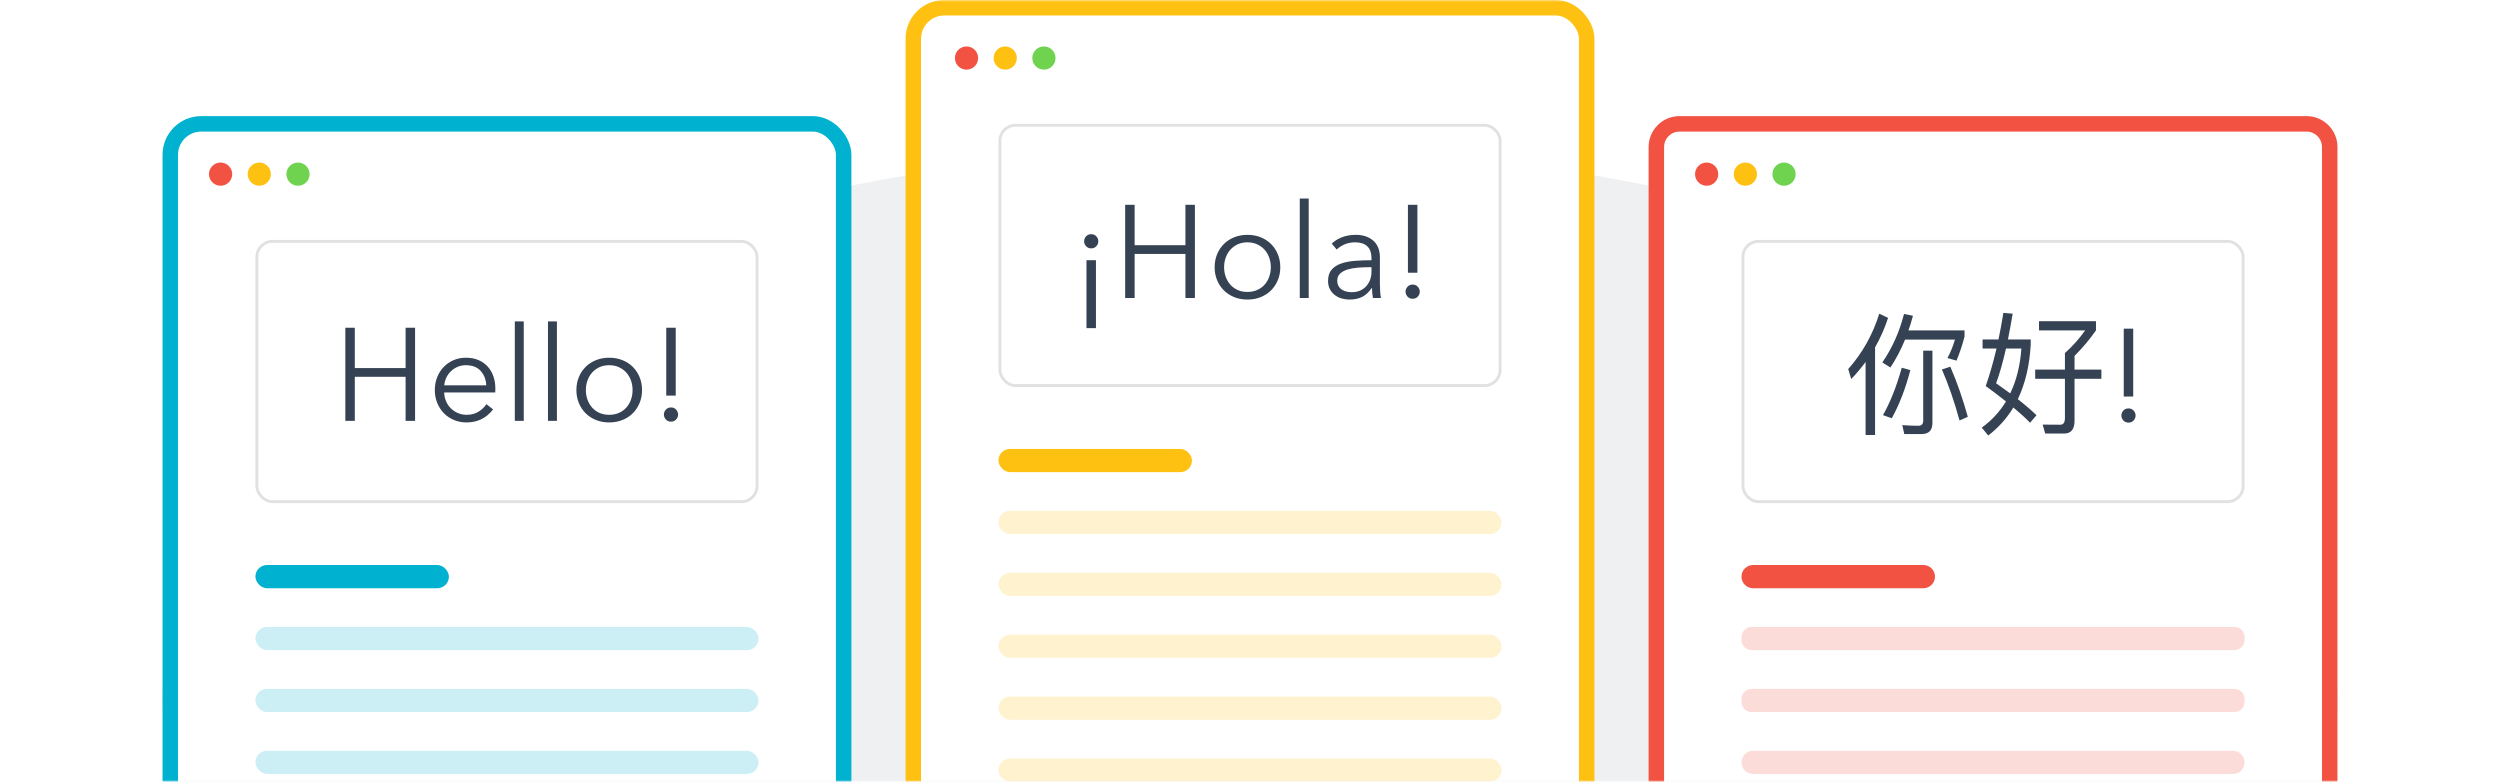 <svg xmlns="http://www.w3.org/2000/svg" xmlns:xlink="http://www.w3.org/1999/xlink" width="646" height="202" viewBox="0 0 646 202">
  <defs>
    <rect id="language-templates-a" width="660" height="202" x="0" y="0"/>
    <filter id="language-templates-b" width="125.6%" height="150.3%" x="-12.8%" y="-25.2%" filterUnits="objectBoundingBox">
      <feGaussianBlur in="SourceGraphic" stdDeviation="24"/>
    </filter>
    <filter id="language-templates-d" width="118%" height="113.7%" x="-9%" y="-6.8%" filterUnits="objectBoundingBox">
      <feOffset in="SourceAlpha" result="shadowOffsetOuter1"/>
      <feGaussianBlur in="shadowOffsetOuter1" result="shadowBlurOuter1" stdDeviation="4"/>
      <feColorMatrix in="shadowBlurOuter1" result="shadowMatrixOuter1" values="0 0 0 0 0   0 0 0 0 0   0 0 0 0 0  0 0 0 0.097 0"/>
      <feMerge>
        <feMergeNode in="shadowMatrixOuter1"/>
        <feMergeNode in="SourceGraphic"/>
      </feMerge>
    </filter>
    <filter id="language-templates-e" width="118%" height="113.7%" x="-9%" y="-6.8%" filterUnits="objectBoundingBox">
      <feOffset in="SourceAlpha" result="shadowOffsetOuter1"/>
      <feGaussianBlur in="shadowOffsetOuter1" result="shadowBlurOuter1" stdDeviation="4"/>
      <feColorMatrix in="shadowBlurOuter1" result="shadowMatrixOuter1" values="0 0 0 0 0   0 0 0 0 0   0 0 0 0 0  0 0 0 0.097 0"/>
      <feMerge>
        <feMergeNode in="shadowMatrixOuter1"/>
        <feMergeNode in="SourceGraphic"/>
      </feMerge>
    </filter>
    <filter id="language-templates-f" width="118%" height="113.7%" x="-9%" y="-6.8%" filterUnits="objectBoundingBox">
      <feOffset in="SourceAlpha" result="shadowOffsetOuter1"/>
      <feGaussianBlur in="shadowOffsetOuter1" result="shadowBlurOuter1" stdDeviation="4"/>
      <feColorMatrix in="shadowBlurOuter1" result="shadowMatrixOuter1" values="0 0 0 0 0   0 0 0 0 0   0 0 0 0 0  0 0 0 0.097 0"/>
      <feMerge>
        <feMergeNode in="shadowMatrixOuter1"/>
        <feMergeNode in="SourceGraphic"/>
      </feMerge>
    </filter>
  </defs>
  <g fill="none" fill-rule="evenodd" transform="translate(-7)">
    <mask id="language-templates-c" fill="#fff">
      <use xlink:href="#language-templates-a"/>
    </mask>
    <use fill="#FFF" fill-opacity="0" xlink:href="#language-templates-a"/>
    <ellipse cx="330" cy="181" fill="#384254" fill-opacity=".08" filter="url(#language-templates-b)" mask="url(#language-templates-c)" rx="281" ry="143"/>
    <g filter="url(#language-templates-d)" mask="url(#language-templates-c)">
      <g transform="translate(433 30)">
        <path fill="#FFF" stroke="#F15242" stroke-width="4" d="M170.006,2 C171.661,2 173.159,2.672 174.244,3.757 C175.329,4.844 176,6.345 176,8.004 L176,8.004 L176,225.996 C176,227.655 175.329,229.156 174.244,230.243 C173.16,231.329 171.662,232 170.006,232 L170.006,232 L7.994,232 C6.339,232 4.841,231.328 3.756,230.243 C2.671,229.156 2,227.655 2,225.996 L2,225.996 L2,8.004 C2,6.345 2.671,4.844 3.756,3.757 C4.84,2.671 6.338,2 7.994,2 L7.994,2 Z"/>
        <circle cx="15" cy="15" r="3" fill="#F15242"/>
        <circle cx="25" cy="15" r="3" fill="#FFC111"/>
        <circle cx="35" cy="15" r="3" fill="#6FD350"/>
        <rect width="129.25" height="67.25" x="24.375" y="32.375" fill="#FFF" stroke="#E1E1E1" stroke-width=".75" rx="4"/>
        <path fill="#F15242" d="M24,119 C24,117.343 25.337,116 26.997,116 L71.003,116 C72.658,116 74,117.347 74,119 L74,119 C74,120.657 72.663,122 71.003,122 L26.997,122 C25.342,122 24,120.653 24,119 L24,119 Z"/>
        <path fill="#F15242" fill-opacity=".2" d="M24 134.632C24 133.178 25.184 132 26.626 132L151.374 132C152.824 132 154 133.171 154 134.632L154 135.368C154 136.822 152.816 138 151.374 138L26.626 138C25.176 138 24 136.829 24 135.368L24 134.632zM24 150.632C24 149.178 25.184 148 26.626 148L151.374 148C152.824 148 154 149.171 154 150.632L154 151.368C154 152.822 152.816 154 151.374 154L26.626 154C25.176 154 24 152.829 24 151.368L24 150.632zM24 167C24 165.343 25.35 164 26.991 164L151.009 164C152.661 164 154 165.347 154 167L154 167C154 168.657 152.65 170 151.009 170L26.991 170C25.339 170 24 168.653 24 167L24 167z"/>
        <path fill="#354254" fill-rule="nonzero" d="M58.516,82.4 L58.516,59.756 C59.876,57.376 60.998,54.826 61.882,52.14 L59.604,51.052 C57.938,56.424 55.252,61.218 51.58,65.366 L52.362,67.95 C53.688,66.556 54.912,65.094 56.068,63.53 L56.068,82.4 L58.516,82.4 Z M62.494,64.958 C63.922,62.782 65.18,60.402 66.268,57.75 L79.154,57.75 C78.644,59.518 77.998,61.082 77.216,62.51 L79.562,63.19 C80.412,61.15 81.092,59.076 81.636,56.968 L81.636,55.37 L67.152,55.37 C67.56,54.18 67.968,52.922 68.308,51.596 L65.996,51.12 C64.84,55.71 62.97,59.892 60.386,63.666 L62.494,64.958 Z M70.518,82.162 C72.388,82.162 73.34,81.21 73.34,79.306 L73.34,60.606 L70.96,60.606 L70.96,78.694 C70.96,79.578 70.518,80.02 69.668,80.02 C68.376,80.02 66.982,79.952 65.554,79.85 L66.064,82.162 L70.518,82.162 Z M80.344,78.66 L82.486,77.708 C81.194,73.084 79.698,68.766 77.964,64.754 L75.788,65.468 C77.454,69.276 78.984,73.696 80.344,78.66 Z M62.834,78.082 C64.806,74.512 66.404,70.364 67.628,65.638 L65.418,65.026 C64.024,69.99 62.392,74.07 60.556,77.266 L62.834,78.082 Z M87.756,82.536 C90.374,80.53 92.55,78.116 94.25,75.294 C95.95,76.722 97.412,78.014 98.568,79.238 L100.234,77.3 C98.976,76.076 97.378,74.682 95.406,73.152 C97.31,69.174 98.432,64.482 98.738,59.11 L98.738,57.716 L92.856,57.716 C93.264,55.676 93.672,53.432 94.08,51.052 L91.666,50.848 C91.292,53.194 90.884,55.472 90.408,57.716 L86.294,57.716 L86.294,60.062 L89.898,60.062 C89.082,63.53 88.164,66.76 87.11,69.752 C89.014,71.146 90.782,72.472 92.346,73.73 C90.748,76.382 88.674,78.626 86.09,80.496 L87.756,82.536 Z M107.374,82.026 C109.142,82.026 110.06,80.938 110.06,78.762 L110.06,67.882 L116.996,67.882 L116.996,65.502 L110.06,65.502 L110.06,61.966 C112.1,59.926 113.97,57.716 115.602,55.37 L115.602,52.99 L100.88,52.99 L100.88,55.37 L112.814,55.37 C111.148,57.682 109.414,59.62 107.578,61.218 L107.578,65.502 L99.894,65.502 L99.894,67.882 L107.578,67.882 L107.578,78.014 C107.578,79.17 107.17,79.748 106.388,79.748 C104.756,79.748 103.226,79.714 101.832,79.714 L102.478,82.026 L107.374,82.026 Z M93.434,71.656 C92.312,70.84 91.088,69.956 89.796,69.038 C90.68,66.658 91.53,63.666 92.346,60.062 L96.324,60.062 C96.018,64.414 95.066,68.29 93.434,71.656 Z M125.224,72.472 L125.224,54.928 L122.776,54.928 L122.776,72.472 L125.224,72.472 Z M124,79.204 C124.544,79.204 124.986,79.017 125.326,78.643 C125.666,78.269 125.836,77.844 125.836,77.368 C125.836,76.892 125.666,76.467 125.326,76.093 C124.986,75.719 124.544,75.532 124,75.532 C123.456,75.532 123.014,75.719 122.674,76.093 C122.334,76.467 122.164,76.892 122.164,77.368 C122.164,77.844 122.334,78.269 122.674,78.643 C123.014,79.017 123.456,79.204 124,79.204 Z"/>
      </g>
    </g>
    <g filter="url(#language-templates-e)" mask="url(#language-templates-c)">
      <g transform="translate(241)">
        <rect width="174" height="230" x="2" y="2" fill="#FFF" stroke="#FFC111" stroke-width="4" rx="8"/>
        <circle cx="15.75" cy="15" r="3" fill="#F15242"/>
        <circle cx="25.75" cy="15" r="3" fill="#FFC111"/>
        <circle cx="35.75" cy="15" r="3" fill="#6FD350"/>
        <rect width="129.25" height="67.25" x="24.375" y="32.375" fill="#FFF" stroke="#E1E1E1" stroke-width=".75" rx="4"/>
        <rect width="50" height="6" x="24" y="116" fill="#FFC111" rx="3"/>
        <rect width="130" height="6" x="24" y="132" fill="#FFC111" fill-opacity=".2" rx="3"/>
        <rect width="130" height="6" x="24" y="148" fill="#FFC111" fill-opacity=".2" rx="3"/>
        <rect width="130" height="6" x="24" y="164" fill="#FFC111" fill-opacity=".2" rx="3"/>
        <rect width="130" height="6" x="24" y="180" fill="#FFC111" fill-opacity=".2" rx="3"/>
        <rect width="130" height="6" x="24" y="196" fill="#FFC111" fill-opacity=".2" rx="3"/>
        <path fill="#354254" fill-rule="nonzero" d="M47.969,64.182 C48.513,64.182 48.955,63.995 49.295,63.621 C49.635,63.247 49.805,62.822 49.805,62.346 C49.805,61.87 49.635,61.445 49.295,61.071 C48.955,60.697 48.513,60.51 47.969,60.51 C47.425,60.51 46.983,60.697 46.643,61.071 C46.303,61.445 46.133,61.87 46.133,62.346 C46.133,62.822 46.303,63.247 46.643,63.621 C46.983,63.995 47.425,64.182 47.969,64.182 Z M49.193,84.786 L49.193,67.242 L46.745,67.242 L46.745,84.786 L49.193,84.786 Z M59.189,77 L59.189,65.61 L72.313,65.61 L72.313,77 L74.761,77 L74.761,52.928 L72.313,52.928 L72.313,63.366 L59.189,63.366 L59.189,52.928 L56.741,52.928 L56.741,77 L59.189,77 Z M88.327,77.408 C89.574,77.408 90.718,77.198 91.761,76.779 C92.804,76.36 93.699,75.776 94.447,75.028 C95.195,74.28 95.779,73.396 96.198,72.376 C96.617,71.356 96.827,70.245 96.827,69.044 C96.827,67.843 96.617,66.732 96.198,65.712 C95.779,64.692 95.195,63.808 94.447,63.06 C93.699,62.312 92.804,61.728 91.761,61.309 C90.718,60.89 89.574,60.68 88.327,60.68 C87.103,60.68 85.97,60.89 84.927,61.309 C83.884,61.728 82.989,62.312 82.241,63.06 C81.493,63.808 80.909,64.692 80.49,65.712 C80.071,66.732 79.861,67.843 79.861,69.044 C79.861,70.245 80.071,71.356 80.49,72.376 C80.909,73.396 81.493,74.28 82.241,75.028 C82.989,75.776 83.884,76.36 84.927,76.779 C85.97,77.198 87.103,77.408 88.327,77.408 Z M88.327,75.436 C87.398,75.436 86.565,75.272 85.828,74.943 C85.091,74.614 84.462,74.161 83.941,73.583 C83.42,73.005 83.017,72.325 82.734,71.543 C82.451,70.761 82.309,69.928 82.309,69.044 C82.309,68.16 82.451,67.327 82.734,66.545 C83.017,65.763 83.42,65.083 83.941,64.505 C84.462,63.927 85.091,63.468 85.828,63.128 C86.565,62.788 87.398,62.618 88.327,62.618 C89.256,62.618 90.095,62.788 90.843,63.128 C91.591,63.468 92.226,63.927 92.747,64.505 C93.268,65.083 93.671,65.763 93.954,66.545 C94.237,67.327 94.379,68.16 94.379,69.044 C94.379,69.928 94.237,70.761 93.954,71.543 C93.671,72.325 93.268,73.005 92.747,73.583 C92.226,74.161 91.591,74.614 90.843,74.943 C90.095,75.272 89.256,75.436 88.327,75.436 Z M104.171,77 L104.171,51.296 L101.859,51.296 L101.859,77 L104.171,77 Z M114.677,77.408 C115.969,77.408 117.074,77.176 117.992,76.711 C118.91,76.246 119.732,75.481 120.457,74.416 L120.457,74.416 L120.525,74.416 C120.525,74.847 120.548,75.289 120.593,75.742 C120.638,76.195 120.695,76.615 120.763,77 L120.763,77 L122.837,77 C122.746,76.547 122.678,75.991 122.633,75.334 C122.588,74.677 122.565,74.042 122.565,73.43 L122.565,73.43 L122.565,66.46 C122.565,65.485 122.406,64.635 122.089,63.91 C121.772,63.185 121.33,62.584 120.763,62.108 C120.196,61.632 119.539,61.275 118.791,61.037 C118.043,60.799 117.238,60.68 116.377,60.68 C115.017,60.68 113.799,60.895 112.722,61.326 C111.645,61.757 110.778,62.301 110.121,62.958 L110.121,62.958 L111.413,64.488 C111.98,63.921 112.671,63.468 113.487,63.128 C114.303,62.788 115.187,62.618 116.139,62.618 C117.522,62.618 118.576,62.958 119.301,63.638 C120.026,64.318 120.389,65.349 120.389,66.732 L120.389,66.732 L120.389,67.242 C118.938,67.242 117.539,67.293 116.19,67.395 C114.841,67.497 113.646,67.724 112.603,68.075 C111.56,68.426 110.727,68.959 110.104,69.673 C109.481,70.387 109.169,71.356 109.169,72.58 C109.169,73.464 109.345,74.212 109.696,74.824 C110.047,75.436 110.489,75.935 111.022,76.32 C111.555,76.705 112.144,76.983 112.79,77.153 C113.436,77.323 114.065,77.408 114.677,77.408 Z M115.289,75.504 C114.836,75.504 114.388,75.453 113.946,75.351 C113.504,75.249 113.102,75.079 112.739,74.841 C112.376,74.603 112.087,74.291 111.872,73.906 C111.657,73.521 111.549,73.045 111.549,72.478 C111.549,71.73 111.798,71.129 112.297,70.676 C112.796,70.223 113.436,69.877 114.218,69.639 C115,69.401 115.873,69.242 116.836,69.163 C117.799,69.084 118.757,69.044 119.709,69.044 L119.709,69.044 L120.389,69.044 L120.389,70.234 C120.389,70.937 120.276,71.605 120.049,72.24 C119.822,72.875 119.494,73.436 119.063,73.923 C118.632,74.41 118.1,74.796 117.465,75.079 C116.83,75.362 116.105,75.504 115.289,75.504 Z M132.255,70.472 L132.255,52.928 L129.807,52.928 L129.807,70.472 L132.255,70.472 Z M131.031,77.204 C131.575,77.204 132.017,77.017 132.357,76.643 C132.697,76.269 132.867,75.844 132.867,75.368 C132.867,74.892 132.697,74.467 132.357,74.093 C132.017,73.719 131.575,73.532 131.031,73.532 C130.487,73.532 130.045,73.719 129.705,74.093 C129.365,74.467 129.195,74.892 129.195,75.368 C129.195,75.844 129.365,76.269 129.705,76.643 C130.045,77.017 130.487,77.204 131.031,77.204 Z"/>
      </g>
    </g>
    <g filter="url(#language-templates-f)" mask="url(#language-templates-c)">
      <g transform="translate(49 30)">
        <rect width="174" height="230" x="2" y="2" fill="#FFF" stroke="#01B2D0" stroke-width="4" rx="8"/>
        <circle cx="15" cy="15" r="3" fill="#F15242"/>
        <circle cx="25" cy="15" r="3" fill="#FFC111"/>
        <circle cx="35" cy="15" r="3" fill="#6FD350"/>
        <rect width="50" height="6" x="24" y="116" fill="#01B2D0" rx="3"/>
        <rect width="130" height="6" x="24" y="132" fill="#01B2D0" fill-opacity=".2" rx="3"/>
        <rect width="130" height="6" x="24" y="148" fill="#01B2D0" fill-opacity=".2" rx="3"/>
        <rect width="130" height="6" x="24" y="164" fill="#01B2D0" fill-opacity=".2" rx="3"/>
        <g transform="translate(24 32)">
          <rect width="129.25" height="67.25" x=".375" y=".375" fill="#FFF" stroke="#E1E1E1" stroke-width=".75" rx="4"/>
          <path fill="#354254" fill-rule="nonzero" d="M25.683,46.75 L25.683,35.36 L38.807,35.36 L38.807,46.75 L41.255,46.75 L41.255,22.678 L38.807,22.678 L38.807,33.116 L25.683,33.116 L25.683,22.678 L23.235,22.678 L23.235,46.75 L25.683,46.75 Z M54.583,47.158 C55.898,47.158 57.127,46.897 58.272,46.376 C59.417,45.855 60.465,44.993 61.417,43.792 L61.417,43.792 L59.683,42.432 C59.23,43.157 58.567,43.798 57.694,44.353 C56.821,44.908 55.784,45.186 54.583,45.186 C53.767,45.186 53.008,45.033 52.305,44.727 C51.602,44.421 50.99,44.007 50.469,43.486 C49.948,42.965 49.54,42.353 49.245,41.65 C48.95,40.947 48.792,40.199 48.769,39.406 L48.769,39.406 L61.961,39.406 C61.984,39.202 61.995,39.009 61.995,38.828 L61.995,38.828 L61.995,38.318 C61.995,37.23 61.831,36.21 61.502,35.258 C61.173,34.306 60.692,33.473 60.057,32.759 C59.422,32.045 58.629,31.478 57.677,31.059 C56.725,30.64 55.626,30.43 54.379,30.43 C53.246,30.43 52.192,30.64 51.217,31.059 C50.242,31.478 49.392,32.062 48.667,32.81 C47.942,33.558 47.375,34.442 46.967,35.462 C46.559,36.482 46.355,37.593 46.355,38.794 C46.355,39.995 46.565,41.106 46.984,42.126 C47.403,43.146 47.976,44.03 48.701,44.778 C49.426,45.526 50.293,46.11 51.302,46.529 C52.311,46.948 53.404,47.158 54.583,47.158 Z M59.649,37.57 L48.803,37.57 C48.848,36.89 49.018,36.238 49.313,35.615 C49.608,34.992 50.004,34.436 50.503,33.949 C51.002,33.462 51.58,33.076 52.237,32.793 C52.894,32.51 53.608,32.368 54.379,32.368 C56.034,32.368 57.309,32.861 58.204,33.847 C59.099,34.833 59.581,36.074 59.649,37.57 L59.649,37.57 Z M69.339,46.75 L69.339,21.046 L67.027,21.046 L67.027,46.75 L69.339,46.75 Z M77.907,46.75 L77.907,21.046 L75.595,21.046 L75.595,46.75 L77.907,46.75 Z M91.405,47.158 C92.652,47.158 93.796,46.948 94.839,46.529 C95.882,46.11 96.777,45.526 97.525,44.778 C98.273,44.03 98.857,43.146 99.276,42.126 C99.695,41.106 99.905,39.995 99.905,38.794 C99.905,37.593 99.695,36.482 99.276,35.462 C98.857,34.442 98.273,33.558 97.525,32.81 C96.777,32.062 95.882,31.478 94.839,31.059 C93.796,30.64 92.652,30.43 91.405,30.43 C90.181,30.43 89.048,30.64 88.005,31.059 C86.962,31.478 86.067,32.062 85.319,32.81 C84.571,33.558 83.987,34.442 83.568,35.462 C83.149,36.482 82.939,37.593 82.939,38.794 C82.939,39.995 83.149,41.106 83.568,42.126 C83.987,43.146 84.571,44.03 85.319,44.778 C86.067,45.526 86.962,46.11 88.005,46.529 C89.048,46.948 90.181,47.158 91.405,47.158 Z M91.405,45.186 C90.476,45.186 89.643,45.022 88.906,44.693 C88.169,44.364 87.54,43.911 87.019,43.333 C86.498,42.755 86.095,42.075 85.812,41.293 C85.529,40.511 85.387,39.678 85.387,38.794 C85.387,37.91 85.529,37.077 85.812,36.295 C86.095,35.513 86.498,34.833 87.019,34.255 C87.54,33.677 88.169,33.218 88.906,32.878 C89.643,32.538 90.476,32.368 91.405,32.368 C92.334,32.368 93.173,32.538 93.921,32.878 C94.669,33.218 95.304,33.677 95.825,34.255 C96.346,34.833 96.749,35.513 97.032,36.295 C97.315,37.077 97.457,37.91 97.457,38.794 C97.457,39.678 97.315,40.511 97.032,41.293 C96.749,42.075 96.346,42.755 95.825,43.333 C95.304,43.911 94.669,44.364 93.921,44.693 C93.173,45.022 92.334,45.186 91.405,45.186 Z M108.609,40.222 L108.609,22.678 L106.161,22.678 L106.161,40.222 L108.609,40.222 Z M107.385,46.954 C107.929,46.954 108.371,46.767 108.711,46.393 C109.051,46.019 109.221,45.594 109.221,45.118 C109.221,44.642 109.051,44.217 108.711,43.843 C108.371,43.469 107.929,43.282 107.385,43.282 C106.841,43.282 106.399,43.469 106.059,43.843 C105.719,44.217 105.549,44.642 105.549,45.118 C105.549,45.594 105.719,46.019 106.059,46.393 C106.399,46.767 106.841,46.954 107.385,46.954 Z"/>
        </g>
      </g>
    </g>
  </g>
</svg>
